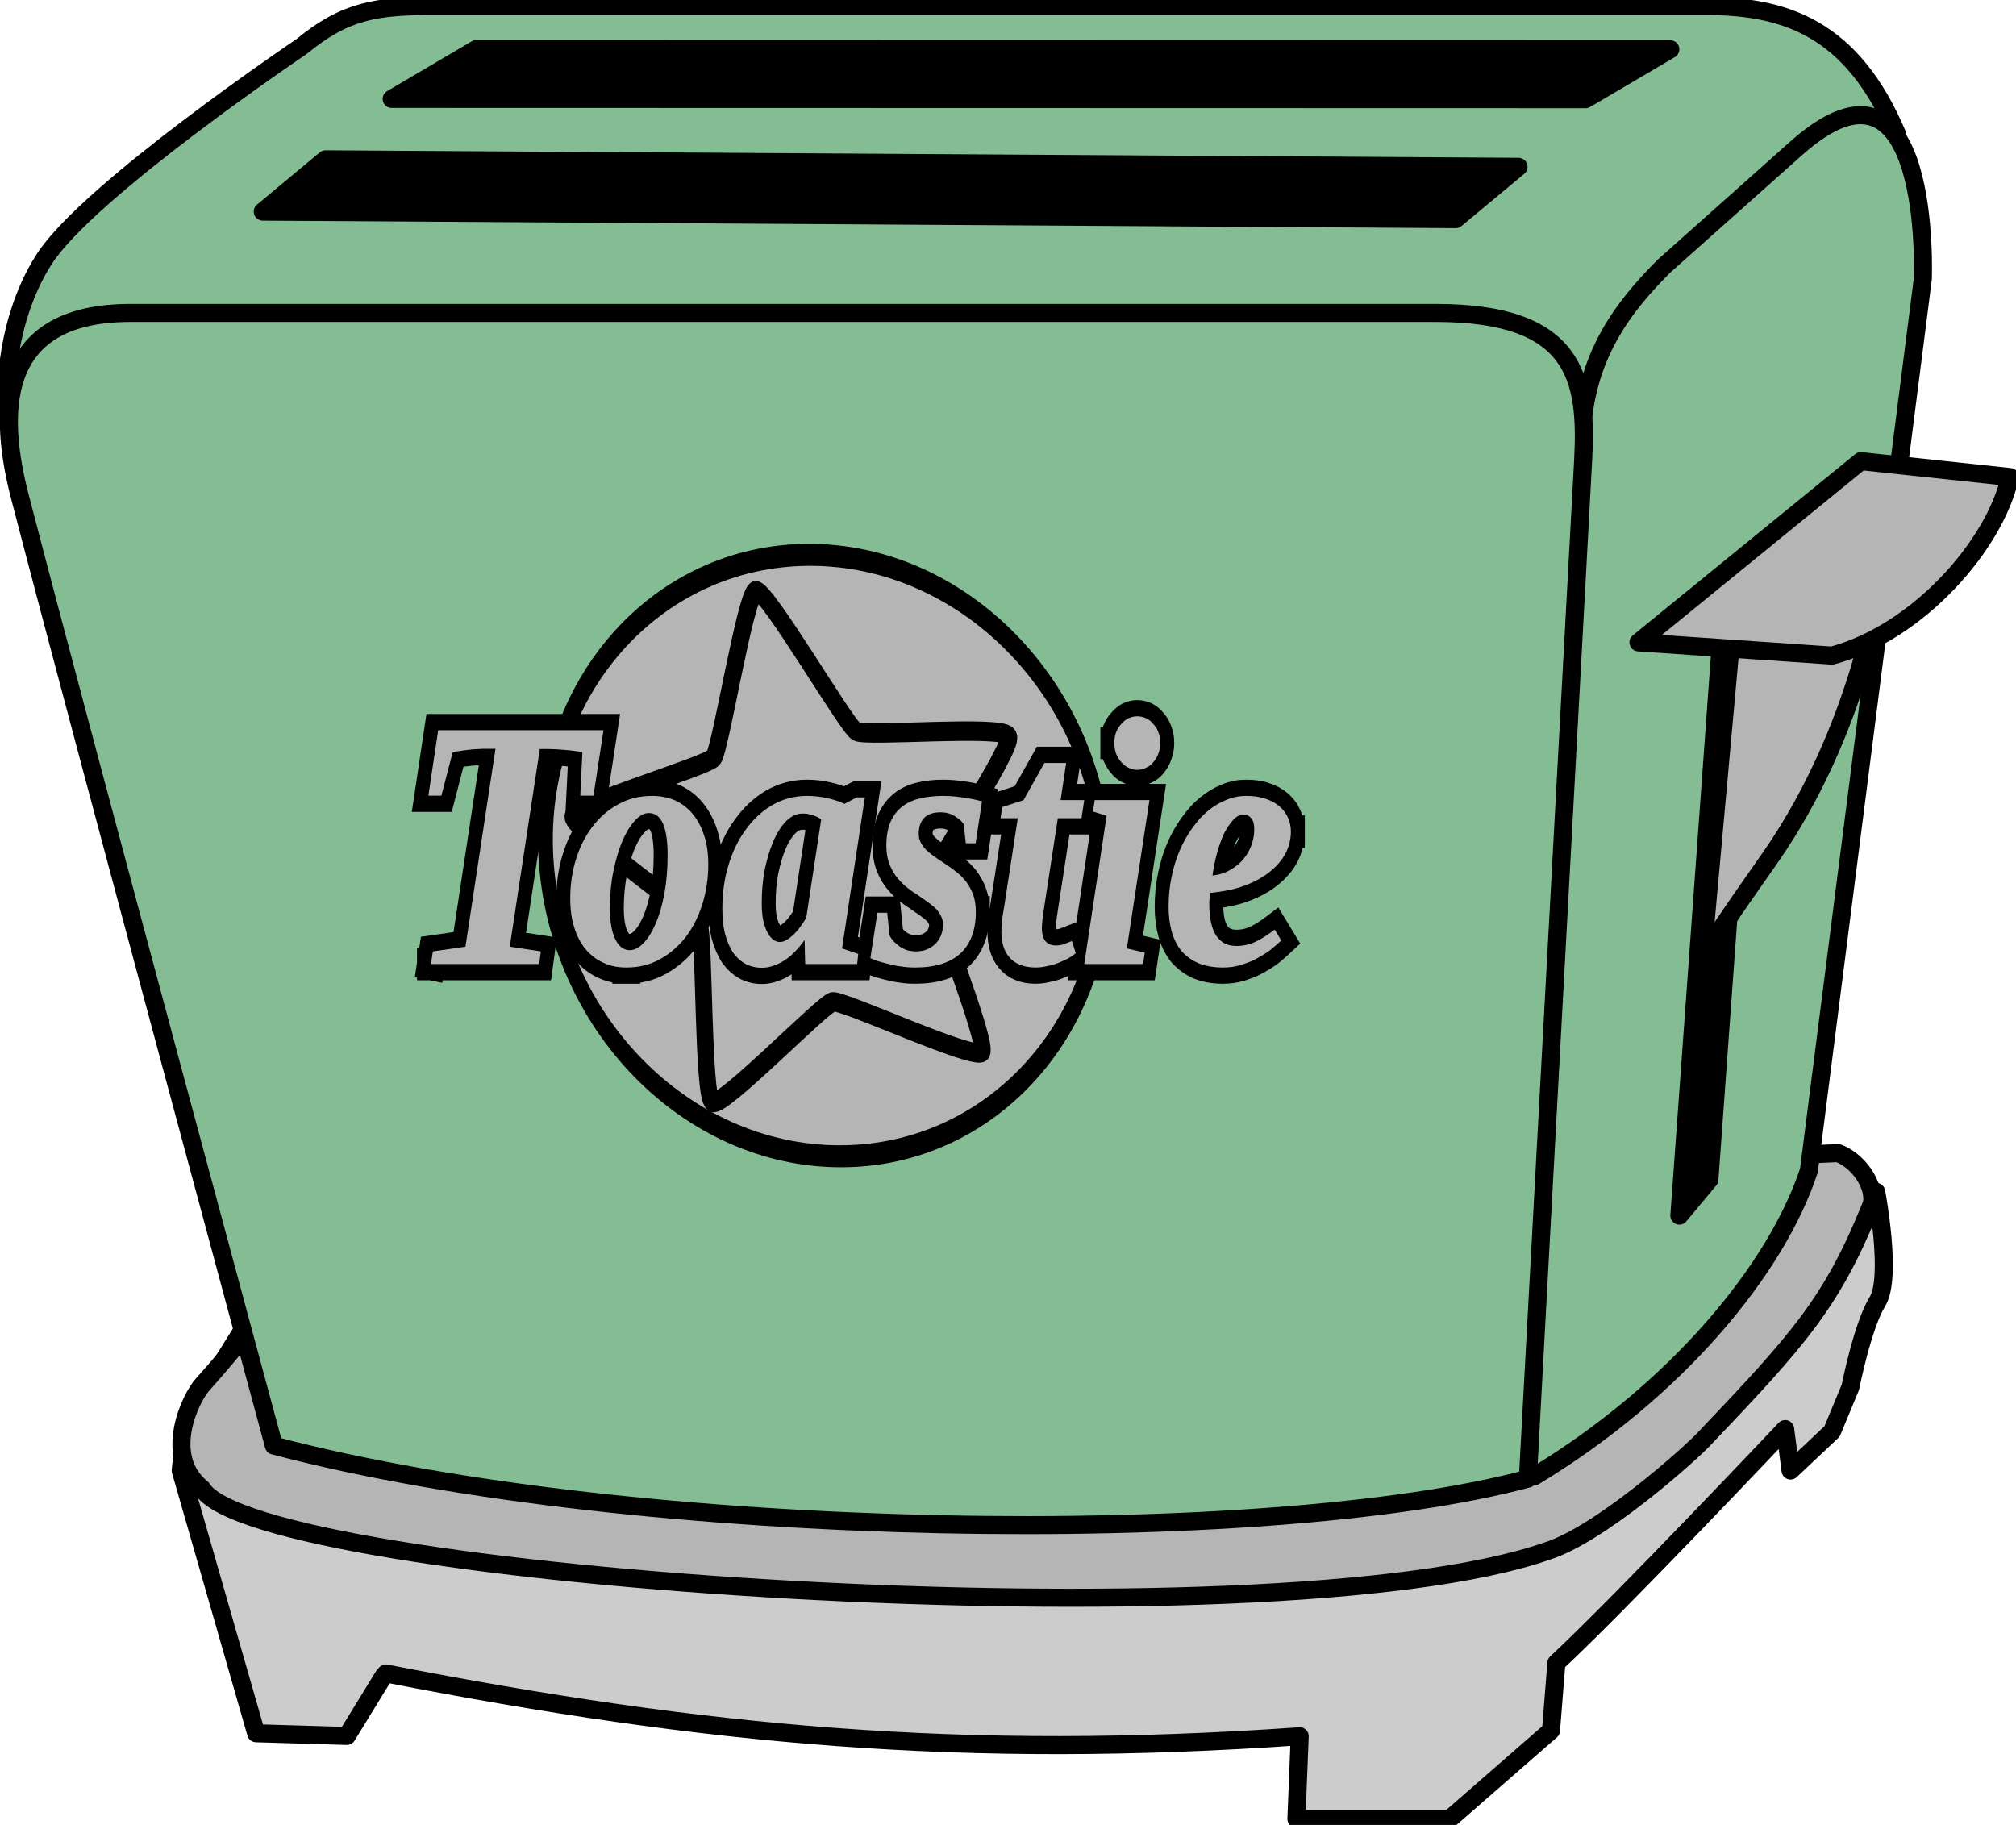 <?xml version="1.0" encoding="utf-8"?>
<svg viewBox="0 0 670.7 607.1" xmlns="http://www.w3.org/2000/svg">
  <path style="fill:#cccccc;fill-opacity:1;stroke:#000000;stroke-width:6;stroke-linecap:round;stroke-linejoin:round;stroke-miterlimit:4;stroke-dasharray:none" d="M 61.81,472.8 81.11,441.8 624.2,396.5 C 624.2,396.5 629.6,424.8 624.6,433 619.6,441.1 615.6,461.5 615.6,461.5 L 609.5,476.2 595.7,489.2 593.9,475.4 C 593.9,475.4 539.2,533.3 517.8,553.2 L 516,575.7 482.3,605.1 431.3,605.1 432.4,577.6 C 320.7,585.4 234.9,577.5 128.4,556.7 L 127.6,557.6 115.4,577.5 85.21,576.6 60.11,489.2 z" id="path9034"/>
  <path style="fill-opacity: 1; stroke: rgb(0, 0, 0); stroke-width: 6; stroke-linecap: round; stroke-linejoin: round; stroke-miterlimit: 4; stroke-dasharray: none; fill: rgb(132, 189, 147);" d="M 2.111,137.2 C 2.111,137.2 0.011,109.1 14.71,86.2 29.41,63.3 100.3,15.5 100.3,15.5 115,3.4 125.4,2 144.4,2 H 567.5 C 593.9,2 616.2,9.3 631.2,44.8 L 543.4,188.8 z" id="path9036"/>
  <path style="fill:#b5b5b5;fill-opacity:1;stroke:#000000;stroke-width:6;stroke-linecap:round;stroke-linejoin:round;stroke-miterlimit:4;stroke-dasharray:none" d="M 117.6,405 611.5,383.6 C 619.5,386.6 624.6,396.4 622.4,401.3 609.5,433.4 598.1,445.9 567.2,478.4 562.2,483.8 532.4,510.4 514.7,516 422.6,548.1 85.11,525.1 67.21,495.2 53.71,484.2 63.71,464.7 67.31,460.7 89.91,435.5 92.91,425.4 117.6,405 z" id="path9038"/>
  <path style="fill-opacity: 1; stroke: rgb(0, 0, 0); stroke-width: 6; stroke-linecap: round; stroke-linejoin: round; stroke-miterlimit: 4; stroke-dasharray: none; fill: rgb(132, 189, 147);" d="M 526.2,145.4 C 527.2,118.1 540.5,101.7 553.5,88.6 L 597.5,49.4 C 643.1,8.8 639.7,92.8 639.7,92.8 L 601.8,389.4 C 591,422.2 557.9,462.4 510.5,491.1" id="path9040"/>
  <path style="stroke:#000000;stroke-width:6;stroke-linecap:round;stroke-linejoin:round;stroke-miterlimit:4;stroke-dasharray:none" d="M 108.3,53 505.2,55.5 484.3,72.9 87.41,70.4 z" id="path9042"/>
  <path style="stroke:#000000;stroke-width:6;stroke-linecap:round;stroke-linejoin:round;stroke-miterlimit:4;stroke-dasharray:none" d="M 158.5,16.3 555.7,16.4 527.5,33 130.3,32.9 z" id="path9044"/>
  <path style="stroke:#000000;stroke-width:6;stroke-linecap:round;stroke-linejoin:round;stroke-miterlimit:4;stroke-dasharray:none" d="M 572.4,215.3 582.4,203.3 568.7,392.4 558.7,404.4 z" id="path9046"/>
  <path style="fill:#b5b5b5;fill-opacity:1;stroke:#000000;stroke-width:6;stroke-linecap:round;stroke-linejoin:round;stroke-miterlimit:4;stroke-dasharray:none" d="M 576.6,205.5 625.1,195.1 C 625.1,195.1 618.6,242.9 588.8,285.5 558.8,328.1 566.2,320.2 566.2,320.2 z" id="path9048"/>
  <path style="fill-opacity: 1; stroke: rgb(0, 0, 0); stroke-width: 6; stroke-linecap: round; stroke-linejoin: round; stroke-miterlimit: 4; stroke-dasharray: none; fill: rgb(181, 181, 181);" d="M 545.1,213.7 619.1,153.4 668.7,158.7 C 663.7,181.1 638.4,210.3 609.5,218.1 z" id="path9050"/>
  <path style="fill-opacity: 1; stroke: rgb(0, 0, 0); stroke-width: 6; stroke-linecap: round; stroke-linejoin: round; stroke-miterlimit: 4; stroke-dasharray: none; fill: rgb(132, 189, 147);" d="M 43.31,104.1 H 477.7 C 524.4,104.1 528.1,125.9 526.7,153 L 508.3,491.9 C 422.1,515.1 211.9,512.8 91.11,480.9 91.11,480.9 28.61,249.9 6.611,165.2 -0.189,139 -2.089,104.1 43.31,104.1 z" id="path9052"/>
  <g id="g4253" transform="matrix(0.859, 0, 0, 1, 45.8, 0)">
    <path transform="matrix(0.552,0,0.042,0.705,323.4,581)" d="M 124.3,-420.4 C 124.3,-342 36.57,-278.5 -71.62,-278.5 -179.8,-278.5 -267.5,-342 -267.5,-420.4 -267.5,-498.8 -179.8,-562.3 -71.62,-562.3 36.57,-562.3 124.3,-498.8 124.3,-420.4 z" id="path3832" style="fill-opacity: 1; stroke: rgb(0, 0, 0); stroke-width: 10.38; stroke-linecap: round; stroke-linejoin: round; stroke-miterlimit: 4; stroke-opacity: 1; stroke-dasharray: none; fill: rgb(181, 181, 181);"/>
    <path transform="matrix(0.858,0,0.051,0.857,372.3,670.6)" d="M -30.66,-374.1 C -34.07,-370.7 -91.91,-394.3 -96.67,-393.6 -101.4,-392.8 -149.1,-352.4 -153.4,-354.6 -157.7,-356.8 -153.1,-419.1 -155.2,-423.4 -157.4,-427.7 -210.6,-460.6 -209.8,-465.3 -209,-470.1 -148.3,-485 -144.9,-488.4 -141.5,-491.8 -126.7,-552.4 -121.9,-553.2 -117.2,-554 -84.29,-500.8 -79.99,-498.6 -75.7,-496.4 -13.41,-501.1 -11.22,-496.8 -9.034,-492.5 -49.41,-444.8 -50.16,-440 -50.91,-435.3 -27.25,-377.5 -30.66,-374.1 z" id="path3830" style="fill-opacity: 1; stroke: rgb(0, 0, 0); stroke-width: 7.552; stroke-miterlimit: 4; stroke-opacity: 1; stroke-dasharray: none; fill: rgb(181, 181, 181);"/>
    <g id="use3842-4-3" style="font-size:40px;font-style:normal;font-weight:normal;line-height:125%;letter-spacing:0px;word-spacing:0px;fill:none;stroke:#000000;stroke-width:13.079;stroke-linecap:square;stroke-linejoin:miter;stroke-miterlimit:4;stroke-opacity:1;stroke-dasharray:none;font-family:Sans" transform="matrix(0.825,0,0,0.825,-105.7,628.6)">
      <path id="path3868-2-8" style="font-size: 144px; font-style: italic; font-variant: normal; font-weight: bold; font-stretch: normal; stroke: rgb(0, 0, 0); stroke-width: 13.079; stroke-miterlimit: 4; stroke-dasharray: none; font-family: &quot;Liberation Serif&quot;; fill: rgb(181, 181, 181);" d="M 265.8,-373.2 266.7,-378.3 282,-380.2 296.1,-460 291.8,-460 C 290.7,-460 289.4,-460 288,-459.9 286.5,-459.8 285.1,-459.8 283.6,-459.6 282.1,-459.5 280.7,-459.3 279.3,-459.1 278,-459 276.9,-458.8 276,-458.6 L 270.7,-441.1 264.6,-441.1 269.2,-467.5 346.8,-467.5 342.1,-441.1 335.9,-441.1 336.9,-458.6 C 336,-458.8 334.9,-459 333.5,-459.1 332.2,-459.3 330.8,-459.4 329.3,-459.5 327.8,-459.6 326.3,-459.7 324.8,-459.8 323.4,-459.8 322.1,-459.9 321,-459.9 L 316.9,-459.9 302.8,-380.2 317.4,-378.3 316.6,-373.2 265.8,-373.2"/>
      <path id="path3870-2-0" style="font-size: 144px; font-style: italic; font-variant: normal; font-weight: bold; font-stretch: normal; stroke: rgb(0, 0, 0); stroke-width: 13.079; stroke-miterlimit: 4; stroke-dasharray: none; font-family: &quot;Liberation Serif&quot;; fill: rgb(181, 181, 181);" d="M 376.9,-417.1 C 376.9,-422.6 376.2,-426.8 374.8,-429.7 373.3,-432.6 371.1,-434.1 368.1,-434.1 365.9,-434.1 363.7,-433.1 361.5,-431 359.3,-429 357.4,-426.2 355.6,-422.7 353.9,-419.2 352.5,-415.1 351.4,-410.4 350.3,-405.8 349.8,-400.8 349.8,-395.6 349.8,-390.2 350.7,-386.1 352.4,-383.1 354.1,-380.2 356.4,-378.8 359.1,-378.8 361.3,-378.8 363.4,-379.7 365.5,-381.6 367.7,-383.5 369.6,-386.1 371.3,-389.5 373,-392.9 374.4,-397 375.4,-401.7 376.4,-406.4 376.9,-411.5 376.9,-417.1 M 357.5,-371.8 C 353.6,-371.8 350,-372.4 346.8,-373.7 343.5,-375 340.7,-376.8 338.4,-379.2 336.1,-381.6 334.3,-384.5 333.1,-387.9 331.8,-391.3 331.2,-395.2 331.2,-399.5 331.2,-405 332,-410.2 333.8,-415.2 335.6,-420.3 338.2,-424.7 341.5,-428.5 344.9,-432.3 348.9,-435.4 353.7,-437.6 358.4,-439.9 363.8,-441 369.7,-441 373.6,-441 377.1,-440.4 380.4,-439.2 383.6,-437.9 386.4,-436.1 388.7,-433.7 391,-431.3 392.8,-428.4 394.1,-424.9 395.4,-421.5 396,-417.7 396,-413.3 396,-407.9 395.1,-402.6 393.3,-397.6 391.5,-392.6 389,-388.2 385.6,-384.3 382.2,-380.5 378.2,-377.5 373.4,-375.2 368.7,-372.9 363.4,-371.8 357.5,-371.8"/>
      <path id="path3872-6-4" style="font-size: 144px; font-style: italic; font-variant: normal; font-weight: bold; font-stretch: normal; stroke: rgb(0, 0, 0); stroke-width: 13.079; stroke-miterlimit: 4; stroke-dasharray: none; font-family: &quot;Liberation Serif&quot;; fill: rgb(181, 181, 181);" d="M 458.8,-379.5 466.4,-377.3 465.9,-373.2 441.5,-373.2 441.2,-382.9 C 439.9,-381.3 438.5,-379.8 437,-378.5 435.5,-377.1 433.9,-375.9 432.1,-374.9 430.4,-373.9 428.7,-373.1 426.8,-372.6 425,-372 423.1,-371.7 421.2,-371.7 418.4,-371.7 415.9,-372.2 413.6,-373.2 411.4,-374.2 409.4,-375.7 407.8,-377.6 406.2,-379.6 404.9,-382.2 403.9,-385.2 403,-388.2 402.6,-391.6 402.6,-395.6 402.6,-401.7 403.5,-407.4 405.4,-412.9 407.3,-418.4 410,-423.2 413.5,-427.3 417,-431.5 421.1,-434.8 426,-437.3 430.9,-439.7 436.3,-441 442.3,-441 445.6,-441 448.8,-440.7 451.8,-440.1 454.9,-439.5 457.6,-438.8 459.9,-437.8 L 465.7,-440.4 469.5,-440.4 458.8,-379.5 M 421.1,-397.9 C 421.1,-395.2 421.3,-392.8 421.8,-390.8 422.3,-388.8 423,-387.2 423.8,-385.9 424.6,-384.6 425.5,-383.7 426.5,-383 427.5,-382.4 428.6,-382.1 429.6,-382.1 430.7,-382.1 431.8,-382.4 432.9,-383 434.1,-383.6 435.2,-384.4 436.3,-385.3 437.4,-386.3 438.5,-387.3 439.4,-388.5 440.4,-389.6 441.3,-390.8 442,-391.9 L 449,-431.5 C 448,-432.2 446.7,-432.8 445.1,-433.2 443.5,-433.7 441.9,-433.9 440.3,-433.9 437.4,-433.9 434.8,-432.8 432.4,-430.7 430.1,-428.6 428,-425.8 426.4,-422.4 424.7,-419 423.4,-415.1 422.4,-410.8 421.5,-406.5 421.1,-402.2 421.1,-397.9"/>
      <path id="path3874-4-7" style="font-size: 144px; font-style: italic; font-variant: normal; font-weight: bold; font-stretch: normal; stroke: rgb(0, 0, 0); stroke-width: 13.079; stroke-miterlimit: 4; stroke-dasharray: none; font-family: &quot;Liberation Serif&quot;; fill: rgb(181, 181, 181);" d="M 521.6,-394.1 C 521.6,-387 519.2,-381.4 514.5,-377.6 509.7,-373.7 502.5,-371.8 493,-371.8 491,-371.8 488.9,-371.9 486.8,-372.2 484.6,-372.4 482.6,-372.8 480.7,-373.2 478.8,-373.6 477.1,-374 475.6,-374.4 474.1,-374.8 473,-375.2 472.1,-375.6 L 475.4,-393.9 480,-393.9 481.1,-384.7 C 481.6,-383.9 482.3,-383.1 483.1,-382.3 483.9,-381.6 484.8,-380.9 485.8,-380.3 486.8,-379.7 488,-379.2 489.2,-378.8 490.5,-378.5 492,-378.3 493.5,-378.3 495.5,-378.3 497.3,-378.6 498.9,-379.2 500.5,-379.8 501.8,-380.6 502.9,-381.6 503.9,-382.5 504.8,-383.7 505.3,-384.9 505.9,-386.3 506.2,-387.6 506.2,-389 506.2,-390.5 505.8,-391.7 505.1,-392.8 504.5,-393.9 503.5,-395 502.4,-395.9 501.2,-396.8 499.9,-397.7 498.4,-398.6 497,-399.4 495.5,-400.3 493.9,-401.3 491.9,-402.3 490.1,-403.5 488.4,-404.7 486.7,-406 485.2,-407.4 483.9,-408.9 482.6,-410.5 481.5,-412.3 480.7,-414.3 480,-416.2 479.6,-418.5 479.6,-421 479.6,-424.9 480.3,-428.2 481.7,-430.8 483.1,-433.4 485.1,-435.5 487.5,-437 489.9,-438.5 492.7,-439.5 495.9,-440.1 499.1,-440.7 502.5,-441 506.1,-441 509.1,-441 512.2,-440.8 515.3,-440.4 518.5,-440 521.6,-439.5 524.5,-438.8 L 521.5,-421.9 516.9,-421.9 515.9,-429.6 C 515,-430.8 513.5,-431.9 511.6,-432.9 509.7,-433.9 507.5,-434.4 505.1,-434.4 501.5,-434.4 498.9,-433.6 497.2,-432 495.6,-430.5 494.8,-428.4 494.8,-425.8 494.8,-424.5 495.1,-423.3 495.7,-422.3 496.3,-421.2 497.1,-420.3 498.1,-419.4 499.2,-418.5 500.4,-417.6 501.7,-416.8 503,-416 504.5,-415.2 506,-414.3 508,-413.2 509.9,-412 511.8,-410.8 513.7,-409.6 515.3,-408.2 516.8,-406.7 518.2,-405.1 519.4,-403.3 520.3,-401.3 521.2,-399.2 521.6,-396.8 521.6,-394.1"/>
      <path id="path3876-1-6" style="font-size: 144px; font-style: italic; font-variant: normal; font-weight: bold; font-stretch: normal; stroke: rgb(0, 0, 0); stroke-width: 13.079; stroke-miterlimit: 4; stroke-dasharray: none; font-family: &quot;Liberation Serif&quot;; fill: rgb(181, 181, 181);" d="M 559,-380.7 C 560.1,-380.7 561.3,-380.8 562.6,-381.1 563.8,-381.5 565.2,-382 566.7,-382.5 L 568.5,-377.6 C 567.6,-376.9 566.4,-376.2 565,-375.5 563.7,-374.9 562.1,-374.3 560.4,-373.7 558.8,-373.1 557,-372.7 555.2,-372.4 553.3,-372 551.5,-371.8 549.7,-371.8 546.7,-371.8 544.2,-372.2 542.1,-373 540.1,-373.7 538.4,-374.8 537.2,-376.1 535.9,-377.4 535,-378.9 534.4,-380.7 533.9,-382.4 533.6,-384.2 533.6,-386.2 533.6,-387.6 533.7,-389.1 533.9,-390.9 534.2,-392.7 534.5,-394.5 534.9,-396.3 L 541.3,-432 533.2,-432 534,-436.5 544,-439.3 553.8,-454.3 564,-454.3 561.4,-439.3 572.5,-439.3 571.2,-432 560.1,-432 553.7,-396.2 C 553.4,-394.5 553.1,-392.9 552.9,-391.3 552.7,-389.8 552.6,-388.6 552.6,-387.8 552.6,-385.3 553.2,-383.5 554.4,-382.3 555.7,-381.2 557.2,-380.7 559,-380.7"/>
      <path id="path3878-2-8" style="font-size: 144px; font-style: italic; font-variant: normal; font-weight: bold; font-stretch: normal; stroke: rgb(0, 0, 0); stroke-width: 13.079; stroke-miterlimit: 4; stroke-dasharray: none; font-family: &quot;Liberation Serif&quot;; fill: rgb(181, 181, 181);" d="M 592.5,-379.5 600.9,-377.8 600.1,-373.2 572.5,-373.2 583,-433 576.6,-434.7 577.4,-439.3 603.1,-439.3 592.5,-379.5 M 586.6,-462.4 C 586.6,-463.9 586.9,-465.3 587.4,-466.6 588,-467.9 588.8,-469 589.8,-469.9 590.7,-470.9 591.9,-471.7 593.2,-472.3 594.5,-472.8 595.9,-473.1 597.4,-473.1 598.9,-473.1 600.3,-472.8 601.6,-472.3 603,-471.7 604.1,-470.9 605,-469.9 606,-469 606.8,-467.9 607.3,-466.6 607.9,-465.3 608.2,-463.9 608.2,-462.4 608.2,-460.9 607.9,-459.4 607.3,-458.1 606.8,-456.8 606,-455.7 605,-454.7 604.1,-453.7 603,-452.9 601.6,-452.4 600.3,-451.8 598.9,-451.5 597.4,-451.5 595.9,-451.5 594.5,-451.8 593.2,-452.4 591.9,-452.9 590.7,-453.7 589.8,-454.7 588.8,-455.7 588,-456.8 587.4,-458.1 586.9,-459.4 586.6,-460.9 586.6,-462.4"/>
      <path id="path3880-8-9" style="font-size: 144px; font-style: italic; font-variant: normal; font-weight: bold; font-stretch: normal; stroke: rgb(0, 0, 0); stroke-width: 13.079; stroke-miterlimit: 4; stroke-dasharray: none; font-family: &quot;Liberation Serif&quot;; fill: rgb(181, 181, 181);" d="M 669.5,-426.6 C 669.5,-423.6 668.7,-420.7 667,-417.8 665.3,-415.1 662.8,-412.6 659.6,-410.4 656.4,-408.2 652.4,-406.3 647.7,-404.8 643,-403.3 637.6,-402.4 631.6,-401.9 631.6,-401.7 631.5,-401.4 631.5,-401 631.4,-400.6 631.4,-400.2 631.3,-399.7 631.3,-399.3 631.3,-398.8 631.2,-398.3 631.2,-397.8 631.2,-397.4 631.2,-397.1 631.2,-395 631.4,-392.9 631.8,-390.9 632.2,-388.9 632.8,-387.2 633.8,-385.6 634.7,-384.1 636,-382.9 637.6,-381.9 639.3,-381 641.4,-380.5 644,-380.5 647.4,-380.5 650.7,-381.2 653.6,-382.5 656.6,-383.8 659.3,-385.4 661.9,-387.1 L 665,-382.7 C 663.5,-381.5 661.8,-380.2 659.9,-378.9 657.9,-377.6 655.7,-376.5 653.4,-375.4 651.1,-374.3 648.5,-373.5 645.9,-372.8 643.2,-372.1 640.5,-371.8 637.6,-371.8 633.2,-371.8 629.4,-372.4 626.2,-373.5 623,-374.7 620.4,-376.3 618.2,-378.4 616.2,-380.5 614.6,-383.1 613.6,-386.1 612.6,-389.2 612.1,-392.6 612.1,-396.4 612.1,-400.6 612.6,-404.6 613.5,-408.4 614.4,-412.2 615.7,-415.8 617.3,-419 619,-422.4 621,-425.4 623.2,-428 625.5,-430.8 627.9,-433.1 630.6,-435 633.3,-436.9 636.2,-438.4 639.2,-439.4 642.2,-440.5 645.2,-441 648.3,-441 651.8,-441 654.8,-440.7 657.4,-439.9 660,-439.2 662.2,-438.2 664,-436.9 665.8,-435.6 667.2,-434.1 668.1,-432.3 669,-430.6 669.5,-428.7 669.5,-426.6 M 632.7,-408.9 C 635.9,-409.2 638.7,-410 641.1,-411.2 643.5,-412.4 645.6,-413.8 647.2,-415.5 648.9,-417.3 650.2,-419.2 651,-421.2 651.9,-423.3 652.3,-425.4 652.3,-427.5 652.3,-429.5 651.9,-431 650.9,-432 649.9,-433 648.8,-433.5 647.5,-433.5 645.7,-433.5 644,-432.8 642.4,-431.3 640.9,-429.9 639.5,-428.1 638.1,-425.8 636.9,-423.5 635.8,-420.9 634.8,-417.9 633.9,-415 633.2,-412 632.7,-408.9"/>
    </g>
    <g id="flowRoot3834-8-0" style="font-size:40px;font-style:normal;font-weight:normal;line-height:125%;letter-spacing:0px;word-spacing:0px;fill:#d1d1d1;fill-opacity:1;stroke:none;font-family:Sans" transform="matrix(0.825,0,0,0.825,-105.7,628.6)">
      <path id="path3853-9-6" style="font-size: 144px; font-style: italic; font-variant: normal; font-weight: bold; font-stretch: normal; font-family: &quot;Liberation Serif&quot;; fill: rgb(181, 181, 181);" d="M 265.8,-373.2 266.7,-378.3 282,-380.2 296.1,-460 291.8,-460 C 290.7,-460 289.4,-460 288,-459.9 286.5,-459.8 285.1,-459.8 283.6,-459.6 282.1,-459.5 280.7,-459.3 279.3,-459.1 278,-459 276.9,-458.8 276,-458.6 L 270.7,-441.1 264.6,-441.1 269.2,-467.5 346.8,-467.5 342.1,-441.1 335.9,-441.1 336.9,-458.6 C 336,-458.8 334.9,-459 333.5,-459.1 332.2,-459.3 330.8,-459.4 329.3,-459.5 327.8,-459.6 326.3,-459.7 324.8,-459.8 323.4,-459.8 322.1,-459.9 321,-459.9 L 316.9,-459.9 302.8,-380.2 317.4,-378.3 316.6,-373.2 265.8,-373.2"/>
      <path id="path3855-2-8" style="font-size: 144px; font-style: italic; font-variant: normal; font-weight: bold; font-stretch: normal; font-family: &quot;Liberation Serif&quot;; fill: rgb(181, 181, 181);" d="M 376.9,-417.1 C 376.9,-422.6 376.2,-426.8 374.8,-429.7 373.3,-432.6 371.1,-434.1 368.1,-434.1 365.9,-434.1 363.7,-433.1 361.5,-431 359.3,-429 357.4,-426.2 355.6,-422.7 353.9,-419.2 352.5,-415.1 351.4,-410.4 350.3,-405.8 349.8,-400.8 349.8,-395.6 349.8,-390.2 350.7,-386.1 352.4,-383.1 354.1,-380.2 356.4,-378.8 359.1,-378.8 361.3,-378.8 363.4,-379.7 365.5,-381.6 367.7,-383.5 369.6,-386.1 371.3,-389.5 373,-392.9 374.4,-397 375.4,-401.7 376.4,-406.4 376.9,-411.5 376.9,-417.1 M 357.5,-371.8 C 353.6,-371.8 350,-372.4 346.8,-373.7 343.5,-375 340.7,-376.8 338.4,-379.2 336.1,-381.6 334.3,-384.5 333.1,-387.9 331.8,-391.3 331.2,-395.2 331.2,-399.5 331.2,-405 332,-410.2 333.8,-415.2 335.6,-420.3 338.2,-424.7 341.5,-428.5 344.9,-432.3 348.9,-435.4 353.7,-437.6 358.4,-439.9 363.8,-441 369.7,-441 373.6,-441 377.1,-440.4 380.4,-439.2 383.6,-437.9 386.4,-436.1 388.7,-433.7 391,-431.3 392.8,-428.4 394.1,-424.9 395.4,-421.5 396,-417.7 396,-413.3 396,-407.9 395.1,-402.6 393.3,-397.6 391.5,-392.6 389,-388.2 385.6,-384.3 382.2,-380.5 378.2,-377.5 373.4,-375.2 368.7,-372.9 363.4,-371.8 357.5,-371.8"/>
      <path id="path3857-8-7" style="font-size: 144px; font-style: italic; font-variant: normal; font-weight: bold; font-stretch: normal; font-family: &quot;Liberation Serif&quot;; fill: rgb(181, 181, 181);" d="M 458.8,-379.5 466.4,-377.3 465.9,-373.2 441.5,-373.2 441.2,-382.9 C 439.9,-381.3 438.5,-379.8 437,-378.5 435.5,-377.1 433.9,-375.9 432.1,-374.9 430.4,-373.9 428.7,-373.1 426.8,-372.6 425,-372 423.1,-371.7 421.2,-371.7 418.4,-371.7 415.9,-372.2 413.6,-373.2 411.4,-374.2 409.4,-375.7 407.8,-377.6 406.2,-379.6 404.9,-382.2 403.9,-385.2 403,-388.2 402.6,-391.6 402.6,-395.6 402.6,-401.7 403.5,-407.4 405.4,-412.9 407.3,-418.4 410,-423.2 413.5,-427.3 417,-431.5 421.1,-434.8 426,-437.3 430.9,-439.7 436.3,-441 442.3,-441 445.6,-441 448.8,-440.7 451.8,-440.1 454.9,-439.5 457.6,-438.8 459.9,-437.8 L 465.7,-440.4 469.5,-440.4 458.8,-379.5 M 421.1,-397.9 C 421.1,-395.2 421.3,-392.8 421.8,-390.8 422.3,-388.8 423,-387.2 423.8,-385.9 424.6,-384.6 425.5,-383.7 426.5,-383 427.5,-382.4 428.6,-382.1 429.6,-382.1 430.7,-382.1 431.8,-382.4 432.9,-383 434.1,-383.6 435.2,-384.4 436.3,-385.3 437.4,-386.3 438.5,-387.3 439.4,-388.5 440.4,-389.6 441.3,-390.8 442,-391.9 L 449,-431.5 C 448,-432.2 446.7,-432.8 445.1,-433.2 443.5,-433.7 441.9,-433.9 440.3,-433.9 437.4,-433.9 434.8,-432.8 432.4,-430.7 430.1,-428.6 428,-425.8 426.4,-422.4 424.7,-419 423.4,-415.1 422.4,-410.8 421.5,-406.5 421.1,-402.2 421.1,-397.9"/>
      <path id="path3859-8-9" style="font-size: 144px; font-style: italic; font-variant: normal; font-weight: bold; font-stretch: normal; font-family: &quot;Liberation Serif&quot;; fill: rgb(181, 181, 181);" d="M 521.6,-394.1 C 521.6,-387 519.2,-381.4 514.5,-377.6 509.7,-373.7 502.5,-371.8 493,-371.8 491,-371.8 488.9,-371.9 486.8,-372.2 484.6,-372.4 482.6,-372.8 480.7,-373.2 478.8,-373.6 477.1,-374 475.6,-374.4 474.1,-374.8 473,-375.2 472.1,-375.6 L 475.4,-393.9 480,-393.9 481.1,-384.7 C 481.6,-383.9 482.3,-383.1 483.1,-382.3 483.9,-381.6 484.8,-380.9 485.8,-380.3 486.8,-379.7 488,-379.2 489.2,-378.8 490.5,-378.5 492,-378.3 493.5,-378.3 495.5,-378.3 497.3,-378.6 498.9,-379.2 500.5,-379.8 501.8,-380.6 502.9,-381.6 503.9,-382.5 504.8,-383.7 505.3,-384.9 505.9,-386.3 506.2,-387.6 506.2,-389 506.2,-390.5 505.8,-391.7 505.1,-392.8 504.5,-393.9 503.5,-395 502.4,-395.9 501.2,-396.8 499.9,-397.7 498.4,-398.6 497,-399.4 495.5,-400.3 493.9,-401.3 491.9,-402.3 490.1,-403.5 488.4,-404.7 486.7,-406 485.2,-407.4 483.9,-408.9 482.6,-410.5 481.5,-412.3 480.7,-414.3 480,-416.2 479.6,-418.5 479.6,-421 479.6,-424.9 480.3,-428.2 481.7,-430.8 483.1,-433.4 485.1,-435.5 487.5,-437 489.9,-438.5 492.7,-439.5 495.9,-440.1 499.1,-440.7 502.5,-441 506.1,-441 509.1,-441 512.2,-440.8 515.3,-440.4 518.5,-440 521.6,-439.5 524.5,-438.8 L 521.5,-421.9 516.9,-421.9 515.9,-429.6 C 515,-430.8 513.5,-431.9 511.6,-432.9 509.7,-433.9 507.5,-434.4 505.1,-434.4 501.5,-434.4 498.9,-433.6 497.2,-432 495.6,-430.5 494.8,-428.4 494.8,-425.8 494.8,-424.5 495.1,-423.3 495.7,-422.3 496.3,-421.2 497.1,-420.3 498.1,-419.4 499.2,-418.5 500.4,-417.6 501.7,-416.8 503,-416 504.5,-415.2 506,-414.3 508,-413.2 509.9,-412 511.8,-410.8 513.7,-409.6 515.3,-408.2 516.8,-406.7 518.2,-405.1 519.4,-403.3 520.3,-401.3 521.2,-399.2 521.6,-396.8 521.6,-394.1"/>
      <path id="path3861-8-0" style="font-size: 144px; font-style: italic; font-variant: normal; font-weight: bold; font-stretch: normal; font-family: &quot;Liberation Serif&quot;; fill: rgb(181, 181, 181);" d="M 559,-380.7 C 560.1,-380.7 561.3,-380.8 562.6,-381.1 563.8,-381.5 565.2,-382 566.7,-382.5 L 568.5,-377.6 C 567.6,-376.9 566.4,-376.2 565,-375.5 563.7,-374.9 562.1,-374.3 560.4,-373.7 558.8,-373.1 557,-372.7 555.2,-372.4 553.3,-372 551.5,-371.8 549.7,-371.8 546.7,-371.8 544.2,-372.2 542.1,-373 540.1,-373.7 538.4,-374.8 537.2,-376.1 535.9,-377.4 535,-378.9 534.4,-380.7 533.9,-382.4 533.6,-384.2 533.6,-386.2 533.6,-387.6 533.7,-389.1 533.9,-390.9 534.2,-392.7 534.5,-394.5 534.9,-396.3 L 541.3,-432 533.2,-432 534,-436.5 544,-439.3 553.8,-454.3 564,-454.3 561.4,-439.3 572.5,-439.3 571.2,-432 560.1,-432 553.7,-396.2 C 553.4,-394.5 553.1,-392.9 552.9,-391.3 552.7,-389.8 552.6,-388.6 552.6,-387.8 552.6,-385.3 553.2,-383.5 554.4,-382.3 555.7,-381.2 557.2,-380.7 559,-380.7"/>
      <path id="path3863-6-3" style="font-size: 144px; font-style: italic; font-variant: normal; font-weight: bold; font-stretch: normal; font-family: &quot;Liberation Serif&quot;; fill: rgb(181, 181, 181);" d="M 592.5,-379.5 600.9,-377.8 600.1,-373.2 572.5,-373.2 583,-433 576.6,-434.7 577.4,-439.3 603.1,-439.3 592.5,-379.5 M 586.6,-462.4 C 586.6,-463.9 586.9,-465.3 587.4,-466.6 588,-467.9 588.8,-469 589.8,-469.9 590.7,-470.9 591.9,-471.7 593.2,-472.3 594.5,-472.8 595.9,-473.1 597.4,-473.1 598.9,-473.1 600.3,-472.8 601.6,-472.3 603,-471.7 604.1,-470.9 605,-469.9 606,-469 606.8,-467.9 607.3,-466.6 607.9,-465.3 608.2,-463.9 608.2,-462.4 608.2,-460.9 607.9,-459.4 607.3,-458.1 606.8,-456.8 606,-455.7 605,-454.7 604.1,-453.7 603,-452.9 601.6,-452.4 600.3,-451.8 598.9,-451.5 597.4,-451.5 595.9,-451.5 594.5,-451.8 593.2,-452.4 591.9,-452.9 590.7,-453.7 589.8,-454.7 588.8,-455.7 588,-456.8 587.4,-458.1 586.9,-459.4 586.6,-460.9 586.6,-462.4"/>
      <path id="path3865-8-3" style="font-size: 144px; font-style: italic; font-variant: normal; font-weight: bold; font-stretch: normal; font-family: &quot;Liberation Serif&quot;; fill: rgb(181, 181, 181);" d="M 669.5,-426.6 C 669.5,-423.6 668.7,-420.7 667,-417.8 665.3,-415.1 662.8,-412.6 659.6,-410.4 656.4,-408.2 652.4,-406.3 647.7,-404.8 643,-403.3 637.6,-402.4 631.6,-401.9 631.6,-401.7 631.5,-401.4 631.5,-401 631.4,-400.6 631.4,-400.2 631.3,-399.7 631.3,-399.3 631.3,-398.8 631.2,-398.3 631.2,-397.8 631.2,-397.4 631.2,-397.1 631.2,-395 631.4,-392.9 631.8,-390.9 632.2,-388.9 632.8,-387.2 633.8,-385.6 634.7,-384.1 636,-382.9 637.6,-381.9 639.3,-381 641.4,-380.5 644,-380.5 647.4,-380.5 650.7,-381.2 653.6,-382.5 656.6,-383.8 659.3,-385.4 661.9,-387.1 L 665,-382.7 C 663.5,-381.5 661.8,-380.2 659.9,-378.9 657.9,-377.6 655.7,-376.5 653.4,-375.4 651.1,-374.3 648.5,-373.5 645.9,-372.8 643.2,-372.1 640.5,-371.8 637.6,-371.8 633.2,-371.8 629.4,-372.4 626.2,-373.5 623,-374.7 620.4,-376.3 618.2,-378.4 616.2,-380.5 614.6,-383.1 613.6,-386.1 612.6,-389.2 612.1,-392.6 612.1,-396.4 612.1,-400.6 612.6,-404.6 613.5,-408.4 614.4,-412.2 615.7,-415.8 617.3,-419 619,-422.4 621,-425.4 623.2,-428 625.5,-430.8 627.9,-433.1 630.6,-435 633.3,-436.9 636.2,-438.4 639.2,-439.4 642.2,-440.5 645.2,-441 648.3,-441 651.8,-441 654.8,-440.7 657.4,-439.9 660,-439.2 662.2,-438.2 664,-436.9 665.8,-435.6 667.2,-434.1 668.1,-432.3 669,-430.6 669.5,-428.7 669.5,-426.6 M 632.7,-408.9 C 635.9,-409.2 638.7,-410 641.1,-411.2 643.5,-412.4 645.6,-413.8 647.2,-415.5 648.9,-417.3 650.2,-419.2 651,-421.2 651.9,-423.3 652.3,-425.4 652.3,-427.5 652.3,-429.5 651.9,-431 650.9,-432 649.9,-433 648.8,-433.5 647.5,-433.5 645.7,-433.5 644,-432.8 642.4,-431.3 640.9,-429.9 639.5,-428.1 638.1,-425.8 636.9,-423.5 635.8,-420.9 634.8,-417.9 633.9,-415 633.2,-412 632.7,-408.9"/>
    </g>
  </g>
</svg>